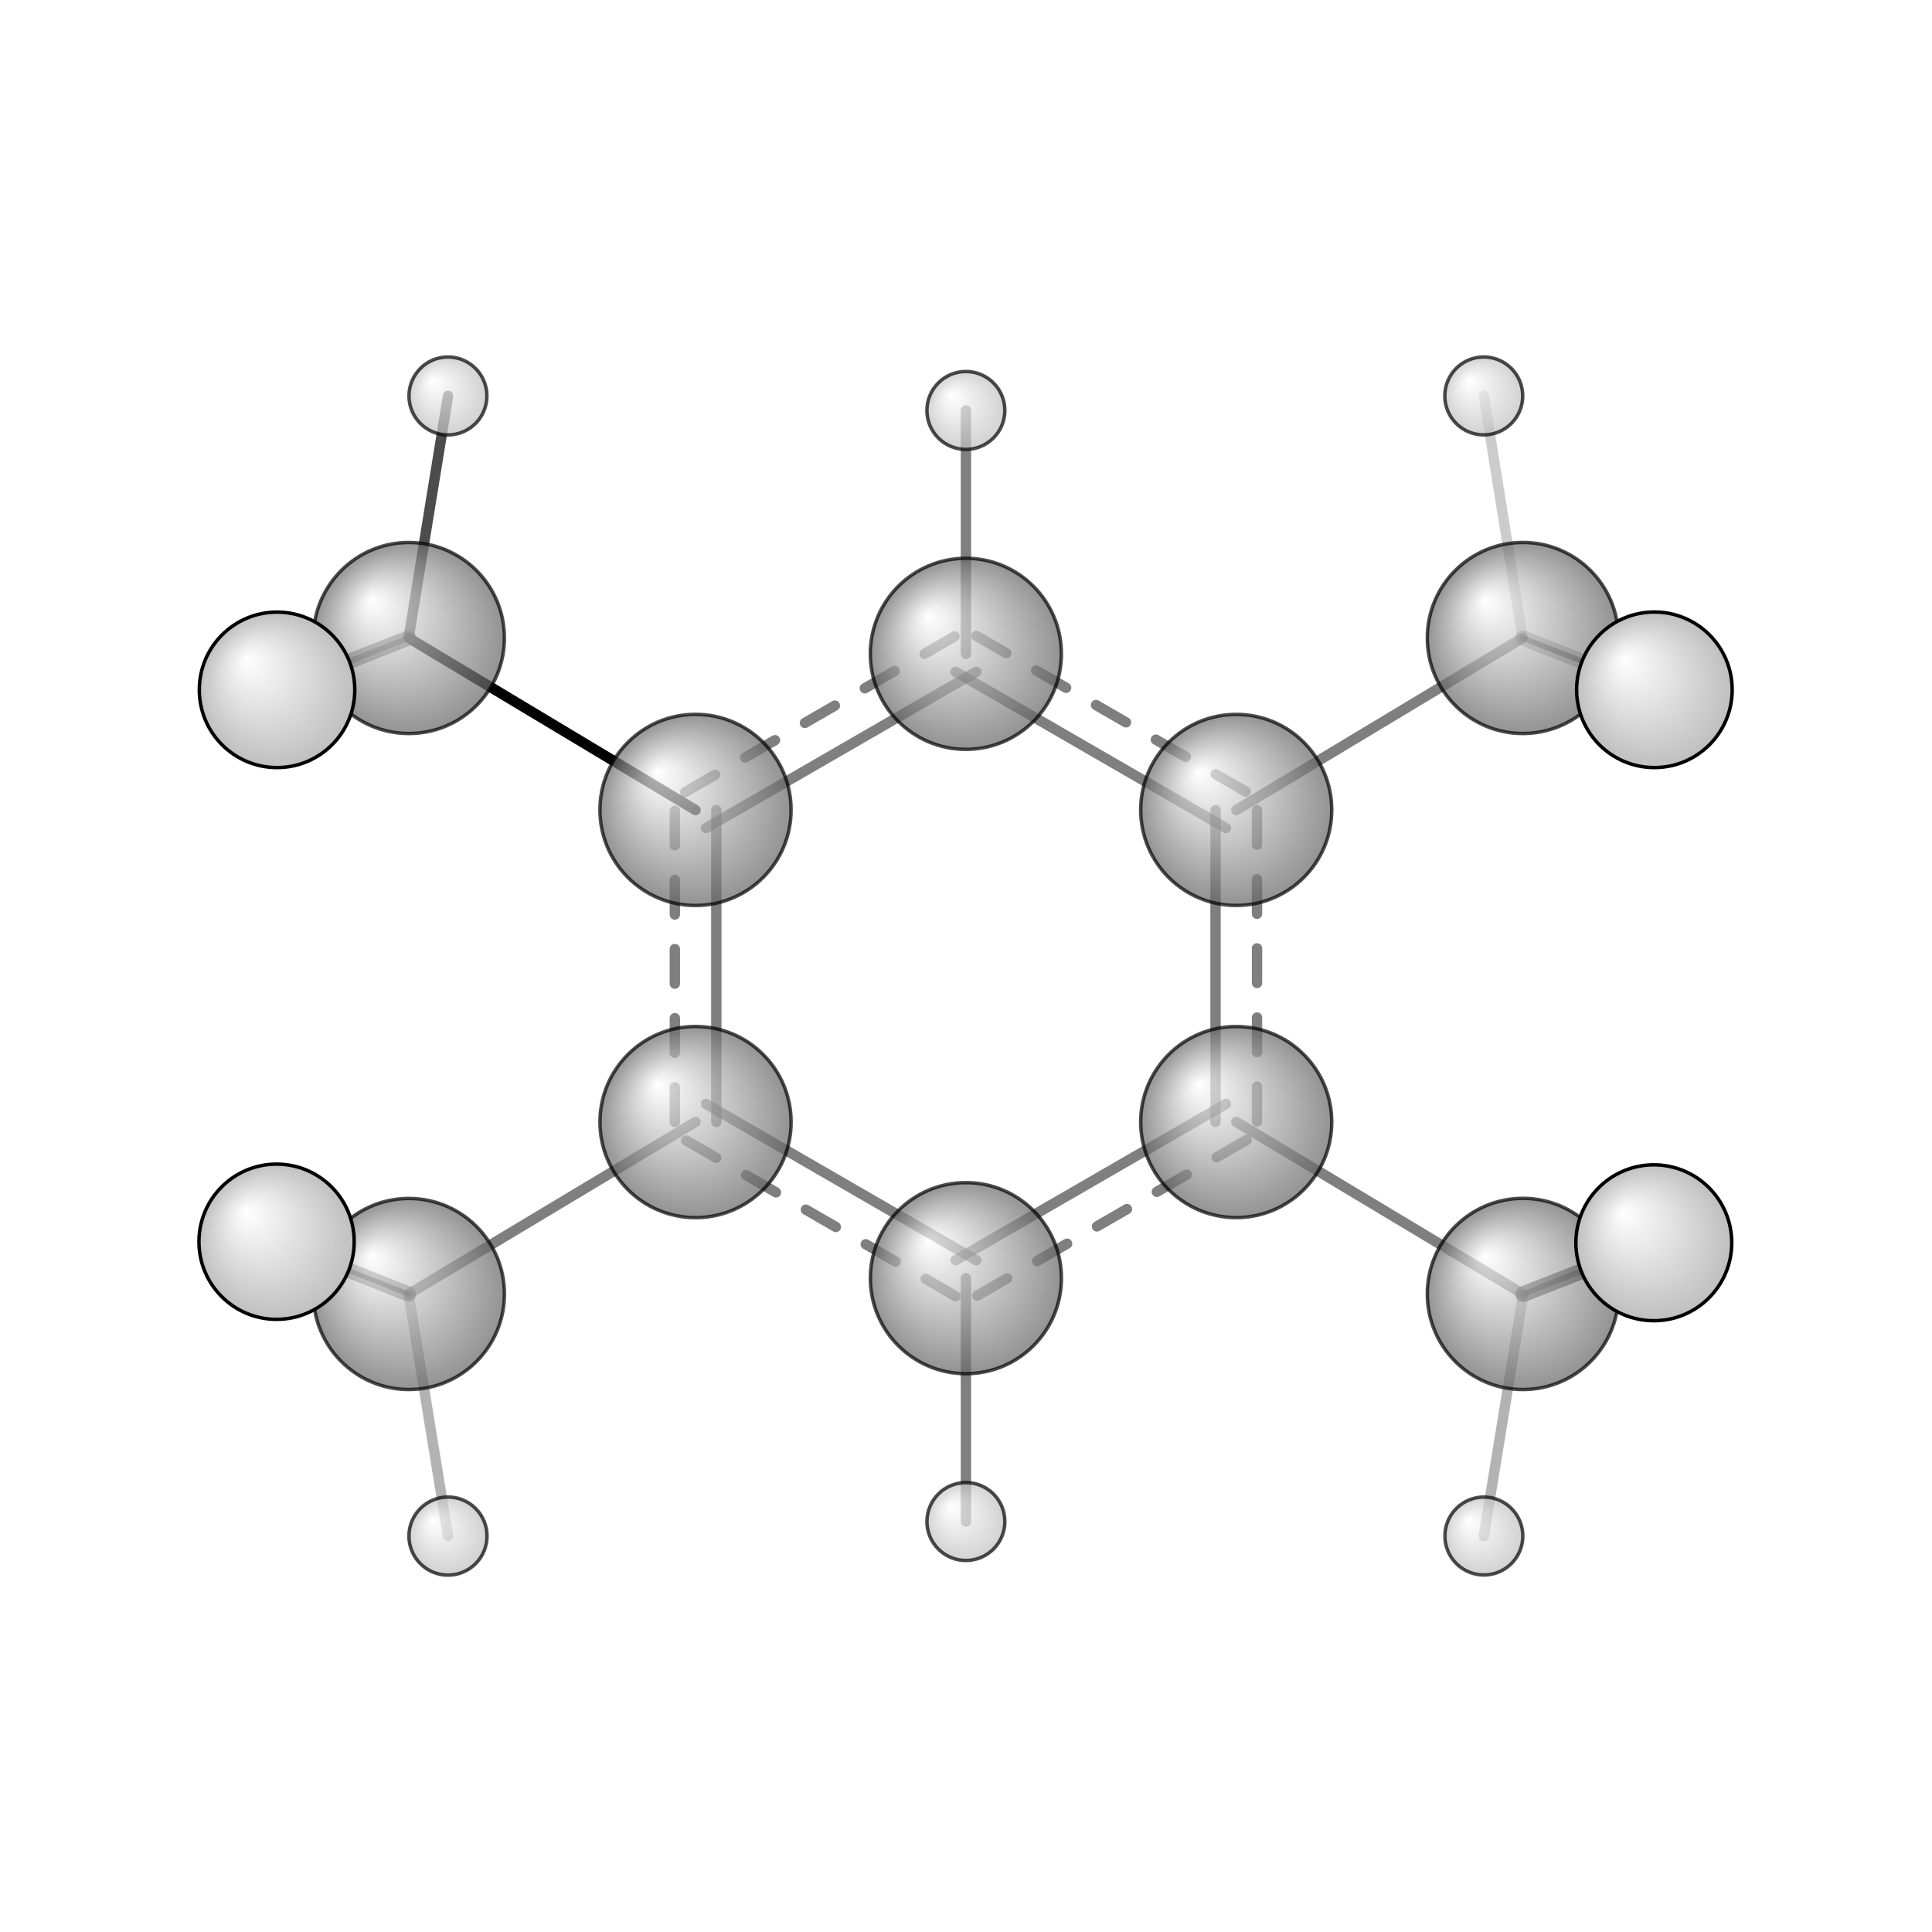 <?xml version="1.0"?>
<svg version="1.1" id="topsvg"
xmlns="http://www.w3.org/2000/svg" xmlns:xlink="http://www.w3.org/1999/xlink"
xmlns:cml="http://www.xml-cml.org/schema" x="0" y="0" width="200px" height="200px" viewBox="0 0 100 100">
<title>7269 - Open Babel Depiction</title>
<rect x="0" y="0" width="100" height="100" fill="white"/>
<defs>
<radialGradient id='radialffffff666666' cx='50%' cy='50%' r='50%' fx='30%' fy='30%'>
  <stop offset=' 0%' stop-color="rgb(255,255,255)"  stop-opacity='1.0'/>
  <stop offset='100%' stop-color="rgb(102,102,102)"  stop-opacity ='1.0'/>
</radialGradient>
<radialGradient id='radialffffffbfbfbf' cx='50%' cy='50%' r='50%' fx='30%' fy='30%'>
  <stop offset=' 0%' stop-color="rgb(255,255,255)"  stop-opacity='1.0'/>
  <stop offset='100%' stop-color="rgb(191,191,191)"  stop-opacity ='1.0'/>
</radialGradient>
</defs>
<g transform="translate(0,0)">
<svg width="100" height="100" x="0" y="0" viewBox="0 0 279.42 244.897"
font-family="sans-serif" stroke="rgb(0,0,0)" stroke-width="2"  stroke-linecap="round">
<line x1="100.6" y1="99.9" x2="59.1" y2="75.0" opacity="1.0" stroke="rgb(0,0,0)"  stroke-width="1.5"/>
<line x1="100.6" y1="145.0" x2="59.1" y2="169.9" opacity="0.5" stroke="rgb(0,0,0)"  stroke-width="1.5"/>
<line x1="178.8" y1="99.9" x2="220.2" y2="75.0" opacity="0.5" stroke="rgb(0,0,0)"  stroke-width="1.5"/>
<line x1="178.8" y1="145.0" x2="220.3" y2="169.9" opacity="0.5" stroke="rgb(0,0,0)"  stroke-width="1.5"/>
<line x1="139.7" y1="77.3" x2="139.7" y2="42.1" opacity="0.5" stroke="rgb(0,0,0)"  stroke-width="1.5"/>
<line x1="139.7" y1="167.6" x2="139.7" y2="202.8" opacity="0.5" stroke="rgb(0,0,0)"  stroke-width="1.5"/>
<line x1="59.1" y1="75.0" x2="40.1" y2="82.5" opacity="0.5" stroke="rgb(0,0,0)"  stroke-width="2.2"/>
<line x1="59.1" y1="75.0" x2="64.8" y2="40.0" opacity="0.7" stroke="rgb(0,0,0)"  stroke-width="1.5"/>
<line x1="59.1" y1="75.0" x2="40.1" y2="82.5" opacity="0.5" stroke="rgb(0,0,0)"  stroke-width="0.8"/>
<line x1="59.1" y1="169.9" x2="64.8" y2="204.9" opacity="0.3" stroke="rgb(0,0,0)"  stroke-width="1.5"/>
<line x1="59.1" y1="169.9" x2="40.0" y2="162.3" opacity="0.5" stroke="rgb(0,0,0)"  stroke-width="2.2"/>
<line x1="59.1" y1="169.9" x2="40.2" y2="162.5" opacity="0.7" stroke="rgb(0,0,0)"  stroke-width="0.7"/>
<line x1="220.2" y1="75.0" x2="214.6" y2="40.0" opacity="0.2" stroke="rgb(0,0,0)"  stroke-width="1.5"/>
<line x1="220.2" y1="75.0" x2="239.3" y2="82.5" opacity="0.5" stroke="rgb(0,0,0)"  stroke-width="0.8"/>
<line x1="220.2" y1="75.0" x2="239.3" y2="82.5" opacity="0.3" stroke="rgb(0,0,0)"  stroke-width="2.2"/>
<line x1="220.3" y1="169.9" x2="239.2" y2="162.5" opacity="0.7" stroke="rgb(0,0,0)"  stroke-width="2.3"/>
<line x1="220.3" y1="169.9" x2="239.4" y2="162.3" opacity="0.8" stroke="rgb(0,0,0)"  stroke-width="0.8"/>
<line x1="220.3" y1="169.9" x2="214.6" y2="204.9" opacity="0.3" stroke="rgb(0,0,0)"  stroke-width="1.5"/>
<line x1="102.1" y1="102.5" x2="141.2" y2="79.9" opacity="0.5" stroke="rgb(0,0,0)"  stroke-width="1.5"/>
<line x1="99.1" y1="97.3" x2="138.2" y2="74.7" opacity="0.5" stroke="rgb(0,0,0)"  stroke-width="1.5" stroke-dasharray="5.0,5.0"/>
<line x1="138.2" y1="79.9" x2="177.3" y2="102.5" opacity="0.5" stroke="rgb(0,0,0)"  stroke-width="1.5"/>
<line x1="141.2" y1="74.7" x2="180.3" y2="97.3" opacity="0.5" stroke="rgb(0,0,0)"  stroke-width="1.5" stroke-dasharray="5.0,5.0"/>
<line x1="175.8" y1="99.9" x2="175.8" y2="145.0" opacity="0.5" stroke="rgb(0,0,0)"  stroke-width="1.5"/>
<line x1="181.8" y1="99.9" x2="181.8" y2="145.0" opacity="0.5" stroke="rgb(0,0,0)"  stroke-width="1.5" stroke-dasharray="5.0,5.0"/>
<line x1="177.3" y1="142.4" x2="138.2" y2="165.0" opacity="0.5" stroke="rgb(0,0,0)"  stroke-width="1.5"/>
<line x1="180.3" y1="147.6" x2="141.2" y2="170.2" opacity="0.5" stroke="rgb(0,0,0)"  stroke-width="1.5" stroke-dasharray="5.0,5.0"/>
<line x1="141.2" y1="165.0" x2="102.1" y2="142.4" opacity="0.5" stroke="rgb(0,0,0)"  stroke-width="1.5"/>
<line x1="138.2" y1="170.2" x2="99.1" y2="147.6" opacity="0.5" stroke="rgb(0,0,0)"  stroke-width="1.5" stroke-dasharray="5.0,5.0"/>
<line x1="103.6" y1="145.0" x2="103.6" y2="99.9" opacity="0.5" stroke="rgb(0,0,0)"  stroke-width="1.5"/>
<line x1="97.6" y1="145.0" x2="97.6" y2="99.9" opacity="0.5" stroke="rgb(0,0,0)"  stroke-width="1.5" stroke-dasharray="5.0,5.0"/>
<circle cx="40.175" cy="162.463" r="5.636" opacity="0.2" style="stroke:black;stroke-width:0.5;fill:url(#radialffffffbfbfbf)"/>
<circle cx="40.1" cy="82.499" r="5.636" opacity="0.2" style="stroke:black;stroke-width:0.5;fill:url(#radialffffffbfbfbf)"/>
<circle cx="239.323" cy="82.499" r="5.636" opacity="0.2" style="stroke:black;stroke-width:0.5;fill:url(#radialffffffbfbfbf)"/>
<circle cx="239.42" cy="162.291" r="5.636" opacity="0.2" style="stroke:black;stroke-width:0.5;fill:url(#radialffffffbfbfbf)"/>
<circle cx="214.607" cy="204.887" r="5.636" opacity="0.706" style="stroke:black;stroke-width:0.5;fill:url(#radialffffffbfbfbf)"/>
<circle cx="178.792" cy="145.02" r="13.818" opacity="0.706" style="stroke:black;stroke-width:0.5;fill:url(#radialffffff666666)"/>
<circle cx="178.792" cy="99.874" r="13.818" opacity="0.706" style="stroke:black;stroke-width:0.5;fill:url(#radialffffff666666)"/>
<circle cx="59.136" cy="169.885" r="13.818" opacity="0.707" style="stroke:black;stroke-width:0.5;fill:url(#radialffffff666666)"/>
<circle cx="139.689" cy="77.3" r="13.818" opacity="0.707" style="stroke:black;stroke-width:0.5;fill:url(#radialffffff666666)"/>
<circle cx="214.591" cy="40" r="5.636" opacity="0.707" style="stroke:black;stroke-width:0.5;fill:url(#radialffffffbfbfbf)"/>
<circle cx="139.695" cy="167.596" r="13.818" opacity="0.707" style="stroke:black;stroke-width:0.5;fill:url(#radialffffff666666)"/>
<circle cx="139.692" cy="42.101" r="5.636" opacity="0.707" style="stroke:black;stroke-width:0.5;fill:url(#radialffffffbfbfbf)"/>
<circle cx="220.248" cy="75.009" r="13.818" opacity="0.707" style="stroke:black;stroke-width:0.5;fill:url(#radialffffff666666)"/>
<circle cx="59.132" cy="75.012" r="13.818" opacity="0.707" style="stroke:black;stroke-width:0.5;fill:url(#radialffffff666666)"/>
<circle cx="139.695" cy="202.793" r="5.636" opacity="0.707" style="stroke:black;stroke-width:0.5;fill:url(#radialffffffbfbfbf)"/>
<circle cx="64.784" cy="40.003" r="5.636" opacity="0.707" style="stroke:black;stroke-width:0.5;fill:url(#radialffffffbfbfbf)"/>
<circle cx="100.589" cy="99.874" r="13.824" opacity="0.707" style="stroke:black;stroke-width:0.5;fill:url(#radialffffff666666)"/>
<circle cx="100.592" cy="145.02" r="13.825" opacity="0.707" style="stroke:black;stroke-width:0.5;fill:url(#radialffffff666666)"/>
<circle cx="220.255" cy="169.878" r="13.828" opacity="0.707" style="stroke:black;stroke-width:0.5;fill:url(#radialffffff666666)"/>
<circle cx="64.79" cy="204.897" r="5.648" opacity="0.708" style="stroke:black;stroke-width:0.5;fill:url(#radialffffffbfbfbf)"/>
<circle cx="40" cy="162.327" r="11.226" opacity="0.998" style="stroke:black;stroke-width:0.5;fill:url(#radialffffffbfbfbf)"/>
<circle cx="40.068" cy="82.508" r="11.244" opacity="0.999" style="stroke:black;stroke-width:0.5;fill:url(#radialffffffbfbfbf)"/>
<circle cx="239.271" cy="82.502" r="11.25" opacity="0.999" style="stroke:black;stroke-width:0.5;fill:url(#radialffffffbfbfbf)"/>
<circle cx="239.187" cy="162.479" r="11.273" opacity="1" style="stroke:black;stroke-width:0.5;fill:url(#radialffffffbfbfbf)"/>
</svg>
</g>
</svg>
